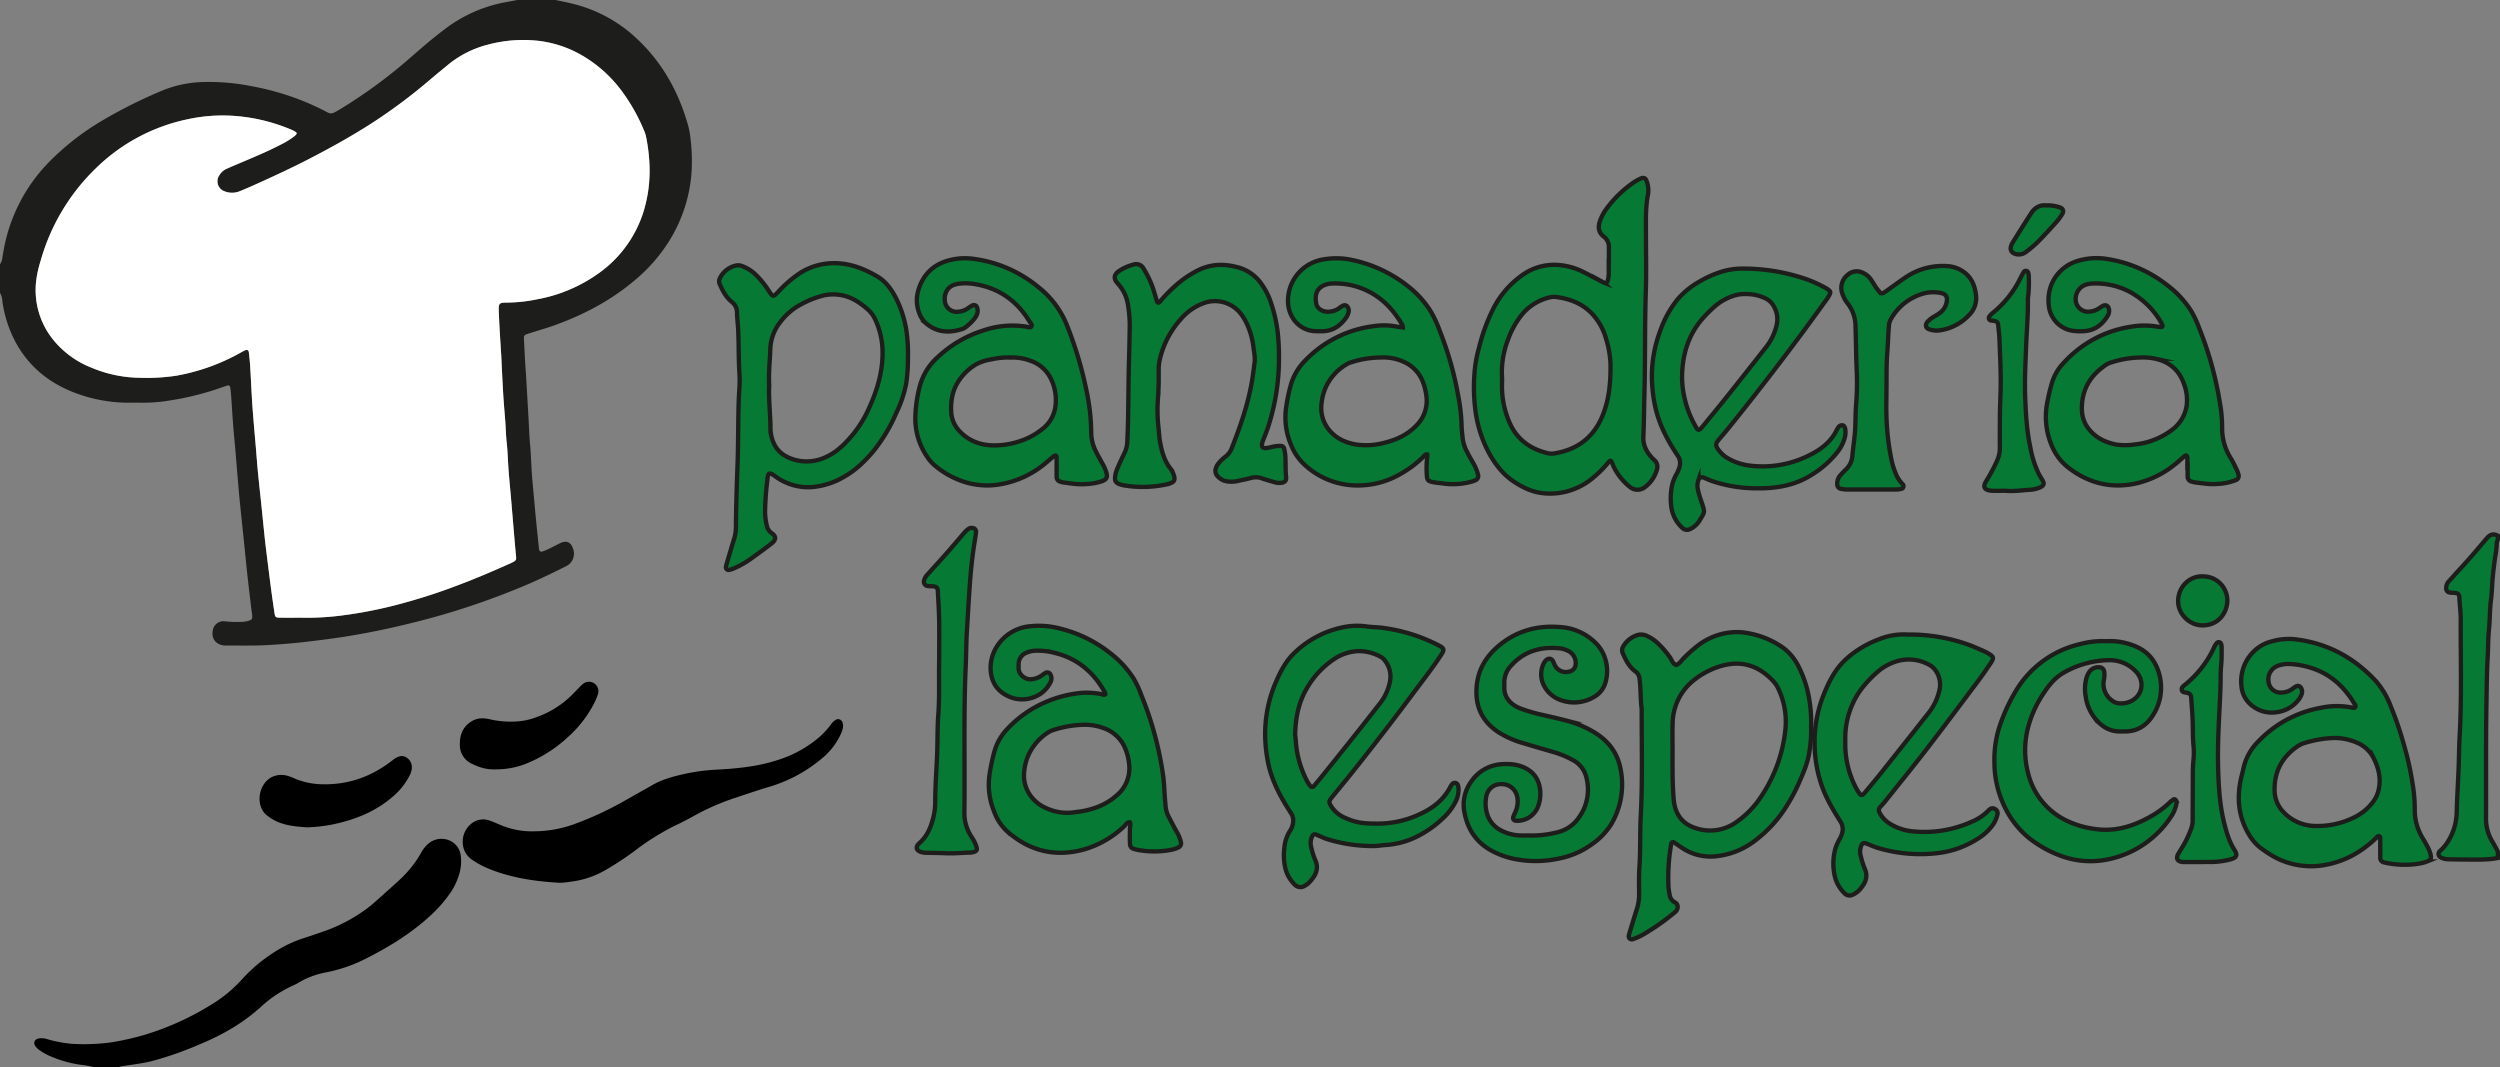 <svg xmlns="http://www.w3.org/2000/svg" viewBox="0 0 1152.61 492.03">
  <rect x="0" y="0" width="1152.61" height="492.03" fill="#808080" stroke="none"/>
  <defs>
    <style>
      .cls-1{fill:#1d1d1b;}.cls-2{fill:#fff;}.cls-3{fill:#067a35;stroke:#1d1d1b;stroke-miterlimit:10;stroke-width:2px;}
    </style>
  </defs>
  <title>Logo-Full</title>
  <g id="Layer_2">
    <g id="Empty_Tray">
      <path class="cls-1"
            d="M256.17,0c2.55.55,5.12,1.05,7.65,1.67a65.75,65.75,0,0,1,29.86,16.22c11.64,10.9,19.08,24.29,23.44,39.48a40.48,40.48,0,0,1,1.3,7.08,83.66,83.66,0,0,1,.34,16,69.14,69.14,0,0,1-10.45,31,75.86,75.86,0,0,1-14.75,17c-11.3,9.78-24.25,16.65-38.25,21.64-3.59,1.28-7.27,2.32-10.91,3.48-.63.2-1.25.4-1.86.63a1.48,1.48,0,0,0-1,1.54q.28,6,.62,12.09c.08,1.53.24,3.05.33,4.57q.62,10.46,1.21,20.9c.22,3.71.29,7.41.65,11.11.46,4.78.55,9.58.89,14.37.29,4,.71,8,1.08,12.06.25,2.82.49,5.65.77,8.47.44,4.45.91,8.89,1.37,13.34,0,.22,0,.44.08.65.15.8.66,1.18,1.38,1a23.93,23.93,0,0,0,2.74-1.07c1.87-.9,3.7-1.89,5.56-2.79,3-1.44,5-.54,6,2.59a6.4,6.4,0,0,1-3.18,8c-5.56,2.78-11.16,5.5-16.86,8A346,346,0,0,1,189,287.42c-9.85,2.44-19.78,4.49-29.8,6.07-5.71.9-11.44,1.64-17.18,2.32-6.18.73-12.37,1.25-18.57,1.6-6.53.36-13.09.19-19.64.21a6.87,6.87,0,0,1-2.24-.4c-2.85-1-4.16-3.75-3.4-6.92a5,5,0,0,1,5.68-3.83,54,54,0,0,0,7.19.26,13.62,13.62,0,0,0,2.91-.35c2.22-.52,2.54-1,2.28-3.16-.11-1-.3-1.94-.41-2.91-.61-5.2-1.24-10.4-1.81-15.6-.55-5-1-10-1.54-15q-.84-8.13-1.69-16.27c-.27-2.6-.53-5.2-.75-7.81-.51-6-1-12-1.5-17.93-.34-4-.75-8-1.06-12.06-.34-4.35-.58-8.71-.89-13.06-.09-1.3-.22-2.61-.43-3.89a1,1,0,0,0-1.41-.93c-.63.18-1.24.41-1.86.63a131.81,131.81,0,0,1-25.35,6.36,71.35,71.35,0,0,1-12.39.91c-2.18-.06-4.37,0-6.55,0a69.46,69.46,0,0,1-25.81-5.25c-11.19-4.63-19.9-12.08-25.67-22.8a56.5,56.5,0,0,1-6-18.61A9,9,0,0,0,0,135V121.86a6.87,6.87,0,0,0,1.09-3c.2-1.4.44-2.8.71-4.19a77.34,77.34,0,0,1,20.84-40A119.49,119.49,0,0,1,46.86,55.75,224.9,224.9,0,0,1,74.62,41.83a52.88,52.88,0,0,1,18.76-4,99.83,99.83,0,0,1,23.07,2A120.39,120.39,0,0,1,148.6,50.57c4.09,2.08,3.59,2.56,8.31-.28a231.35,231.35,0,0,0,32.39-23.8c5-4.35,10-8.73,15.37-12.73A65.5,65.5,0,0,1,231.12,1.4C233.57.91,236,.47,238.48,0ZM138.75,284.78a123.79,123.79,0,0,0,19.9-1.16,198,198,0,0,0,23.42-4.55,265.31,265.31,0,0,0,29-9.23c8.48-3.19,16.8-6.75,25.05-10.49,2.09-1,1.94-1.46,1.76-3.28-.59-6.08-1.07-12.17-1.59-18.25-.25-2.94-.49-5.87-.75-8.81-.35-4-.76-8-1.06-12.06-.33-4.35-.4-8.72-.88-13-.36-3.38-.42-6.76-.68-10.13-.35-4.56-.77-9.13-1-13.7-.34-5.55-.57-11.11-.85-16.67,0-.43-.07-.87-.1-1.3-.35-6.1-.78-12.2-1-18.3-.17-4.12.07-4.36,4.09-4.35A70.94,70.94,0,0,0,247.61,138,70.21,70.21,0,0,0,276,126,54.89,54.89,0,0,0,297.86,93.2c2.36-10,2-20.14,0-30.21a14.71,14.71,0,0,0-.92-2.79,86.05,86.05,0,0,0-9.69-17.42A60.81,60.81,0,0,0,269.12,26a52,52,0,0,0-22.21-7.31,63.05,63.05,0,0,0-22.07,1.92,47.55,47.55,0,0,0-18.26,9.23c-2.69,2.23-5.4,4.44-8.06,6.7a252.87,252.87,0,0,1-27,20.19c-9.64,6.21-19.68,11.74-29.89,17-8.16,4.19-16.5,8-24.85,11.77-2.09.94-4.21,1.83-6.33,2.69a9.18,9.18,0,0,1-6.72.07,4.87,4.87,0,0,1-2.6-7.45,7.27,7.27,0,0,1,3.38-3c2-.89,4-1.75,6-2.59,6.74-2.85,13.49-5.65,20-9.1a35.41,35.41,0,0,0,5.24-3.33,5,5,0,0,0,.9-.93.6.6,0,0,0-.13-.86,9.54,9.54,0,0,0-1.71-1,82.6,82.6,0,0,0-27.88-6.64,75.94,75.94,0,0,0-20.17,1.57A85.33,85.33,0,0,0,44,77.78,95.17,95.17,0,0,0,18.7,120.36a50.5,50.5,0,0,0-2,8.93,36.36,36.36,0,0,0,7.38,26.78A42.74,42.74,0,0,0,42,169.44a59.07,59.07,0,0,0,22.26,4.73,90.82,90.82,0,0,0,17.28-1,94.47,94.47,0,0,0,29.43-10.6c.66-.37,1.33-.75,2-1.06,1-.45,1.66-.07,1.79,1.1.24,2.17.47,4.34.6,6.52.31,5.12.53,10.24.84,15.36.21,3.48.5,7,.78,10.44.35,4.24.74,8.48,1.1,12.72.28,3.36.51,6.74.85,10.1.53,5.43,1.14,10.85,1.7,16.27.52,5,1,10,1.54,15,.8,6.82,1.66,13.64,2.54,20.46.57,4.43,1.21,8.86,1.87,13.28.26,1.72.58,2,2.35,2C132.2,284.83,135.48,284.78,138.75,284.78Z"/>
      <path
        d="M43.24,492a35,35,0,0,0-6.1-1.1,53.59,53.59,0,0,1-13.81-3.88,27.19,27.19,0,0,1-5.14-2.86,8.87,8.87,0,0,1-1.87-1.8c-1.14-1.58-.34-3.31,1.63-3.6a8.11,8.11,0,0,1,3.56.26,58.11,58.11,0,0,0,9.58,2c.87.11,1.74.23,2.6.26a93.6,93.6,0,0,0,17.63-.71,131.08,131.08,0,0,0,15.62-3.54,129.39,129.39,0,0,0,30.59-13.92A63.06,63.06,0,0,0,111.14,452a75.11,75.11,0,0,1,9-8.55c6-4.63,12.39-8.54,19.67-10.86,2.91-.92,5.79-1.94,8.69-2.91a75.17,75.17,0,0,0,21.31-11.28c1.57-1.17,3-2.51,4.49-3.81,3.5-3.13,7-6.24,10.45-9.43a51.31,51.31,0,0,0,9.45-12.08,14.46,14.46,0,0,1,3.5-4.27,9.07,9.07,0,0,1,7.36-1.93,8.61,8.61,0,0,1,7.37,7.67,20.26,20.26,0,0,1-1,9.36,30.53,30.53,0,0,1-3.53,7.35,61.69,61.69,0,0,1-9.66,11.06c-8.77,8.05-18.78,14.18-29.33,19.54a70.52,70.52,0,0,1-18.48,6.43,38.91,38.91,0,0,0-13.09,4.93,13.43,13.43,0,0,1-1.44.79,55.81,55.81,0,0,0-15.56,10.14c-8.33,7.6-18,13.1-28.32,17.35a158.93,158.93,0,0,1-22.22,7.77c-4.36,1.06-8.8,1.55-13.21,2.24-.75.11-1.48.36-2.21.54Z"/>
      <path
        d="M258,407c-11.27-.65-22.35-2.22-32.88-6.56a42.46,42.46,0,0,1-7.47-4.05c-5.69-3.84-5.55-12.06-.84-16.21a8.62,8.62,0,0,1,8.52-2,25.48,25.48,0,0,1,2.75,1.05c1.11.45,2.21.92,3.32,1.38a37.08,37.08,0,0,0,15,2.66A54.9,54.9,0,0,0,264,380.23a153.94,153.94,0,0,0,25.46-11.89c3.79-2.16,7.62-4.27,11.4-6.44,4.32-2.48,9.05-3.78,13.83-4.89a90.65,90.65,0,0,1,15.85-2.18c9.58-.51,19.12-1.46,28.32-4.52a54.23,54.23,0,0,0,16.48-8.54,38.11,38.11,0,0,0,7.63-7.59,7.39,7.39,0,0,1,2.3-2.29,2.12,2.12,0,0,1,3.17,1.2,5.28,5.28,0,0,1,0,3.22,17,17,0,0,1-1.08,2.74,31.15,31.15,0,0,1-8,10.27,67.14,67.14,0,0,1-24.21,13.29c-6,1.75-11.83,3.81-17.74,5.75A113.07,113.07,0,0,0,319,376.68c-2.3,1.24-4.61,2.48-7,3.58a112,112,0,0,0-18.39,11.27,138.48,138.48,0,0,1-14.72,9.76,41.92,41.92,0,0,1-16.06,5.24A32,32,0,0,1,258,407Z"/>
      <path
        d="M141.41,381.45c-3.7-.31-7.73-.56-11.6-1.86a20.66,20.66,0,0,1-7.09-3.95c-5-4.28-3.74-14.4,2.91-17.53a10.4,10.4,0,0,1,7.66-.2A29.36,29.36,0,0,1,136,359a33.67,33.67,0,0,0,11.43,2.54c12.55.57,23.62-3.28,33.45-10.95a13.25,13.25,0,0,1,1.59-1.14c1.73-1,3.5-1.3,5.23,0a5.24,5.24,0,0,1,2.12,5.18,9.54,9.54,0,0,1-1.21,3.37,31,31,0,0,1-6.36,8.26,52.37,52.37,0,0,1-15.71,9.89A72.21,72.21,0,0,1,141.41,381.45Z"/>
      <path
        d="M228.72,354.7a19.94,19.94,0,0,1-7.55-1.06,29.26,29.26,0,0,1-3.61-1.51,9.44,9.44,0,0,1-5.54-9.25c0-4.47,1.6-8.09,5.57-10.42,2.72-1.6,5.69-1.48,8.58-.76a43.06,43.06,0,0,0,10.05,1,31.67,31.67,0,0,0,11.5-2.19,44.25,44.25,0,0,0,15.46-9.61c1.33-1.3,2.6-2.65,3.91-4a15.18,15.18,0,0,1,1.92-1.76,4.35,4.35,0,0,1,6.72,4.72,28,28,0,0,1-1.44,3.65,53.83,53.83,0,0,1-12.43,16.3,62.42,62.42,0,0,1-18.62,12A37.15,37.15,0,0,1,228.72,354.7Z"/>
      <path class="cls-2"
            d="M138.75,284.78a123.79,123.79,0,0,0,19.9-1.16,198,198,0,0,0,23.42-4.55,265.31,265.31,0,0,0,29-9.23c8.48-3.19,16.8-6.75,25.05-10.49,2.09-1,1.94-1.46,1.76-3.28-.59-6.08-1.07-12.17-1.59-18.25-.25-2.94-.49-5.87-.75-8.81-.35-4-.76-8-1.06-12.06-.33-4.35-.4-8.72-.88-13-.36-3.38-.42-6.76-.68-10.13-.35-4.56-.77-9.13-1-13.7-.34-5.55-.57-11.11-.85-16.67,0-.43-.07-.87-.1-1.3-.35-6.1-.78-12.2-1-18.3-.17-4.12.07-4.36,4.09-4.35A70.94,70.94,0,0,0,247.61,138,70.21,70.21,0,0,0,276,126,54.89,54.89,0,0,0,297.86,93.2c2.36-10,2-20.14,0-30.21a14.71,14.71,0,0,0-.92-2.79,86.05,86.05,0,0,0-9.69-17.42A60.81,60.81,0,0,0,269.12,26a52,52,0,0,0-22.21-7.31,63.05,63.05,0,0,0-22.07,1.92,47.55,47.55,0,0,0-18.26,9.23c-2.69,2.23-5.4,4.44-8.06,6.7a252.87,252.87,0,0,1-27,20.19c-9.64,6.21-19.68,11.74-29.89,17-8.16,4.19-16.5,8-24.85,11.77-2.09.94-4.21,1.83-6.33,2.69a9.18,9.18,0,0,1-6.72.07,4.87,4.87,0,0,1-2.6-7.45,7.27,7.27,0,0,1,3.38-3c2-.89,4-1.75,6-2.59,6.74-2.85,13.49-5.65,20-9.1a35.41,35.41,0,0,0,5.24-3.33,5,5,0,0,0,.9-.93.6.6,0,0,0-.13-.86,9.54,9.54,0,0,0-1.71-1,82.6,82.6,0,0,0-27.88-6.64,75.94,75.94,0,0,0-20.17,1.57A85.33,85.33,0,0,0,44,77.78,95.17,95.17,0,0,0,18.7,120.36a50.5,50.5,0,0,0-2,8.93,36.36,36.36,0,0,0,7.38,26.78A42.74,42.74,0,0,0,42,169.44a59.07,59.07,0,0,0,22.26,4.73,90.82,90.82,0,0,0,17.28-1,94.47,94.47,0,0,0,29.43-10.6c.66-.37,1.33-.75,2-1.06,1-.45,1.66-.07,1.79,1.1.24,2.17.47,4.34.6,6.52.31,5.12.53,10.24.84,15.36.21,3.48.5,7,.78,10.44.35,4.24.74,8.48,1.1,12.72.28,3.36.51,6.74.85,10.1.53,5.43,1.14,10.85,1.7,16.27.52,5,1,10,1.54,15,.8,6.82,1.66,13.64,2.54,20.46.57,4.43,1.21,8.86,1.87,13.28.26,1.72.58,2,2.35,2C132.2,284.83,135.48,284.78,138.75,284.78Z"/>
      <path class="cls-3"
            d="M1151.61,395.56c-5,1-10.1.71-15.16.72-2.44,0-4.87-.06-7.31-.11a8.65,8.65,0,0,1-3.55-.7c-1.46-.68-1.78-2.1-.59-3.18a18.64,18.64,0,0,0,3.36-3.9,26.41,26.41,0,0,0,4.29-13.76c.15-6.49.57-13,.84-19.44.23-5.27.22-10.55.52-15.8,1-17.94.42-35.89.5-53.84,0-3.36-.49-6.67-.63-10-.07-1.64-.6-2.05-2.3-2.22-.71-.07-1.43,0-2.13-.15a1.82,1.82,0,0,1-1.64-1.87,4.49,4.49,0,0,1,1.43-3.54c1.45-1.56,2.83-3.18,4.28-4.74,4.37-4.66,8.5-9.54,12.61-14.42.19-.23.41-.45.61-.68,1.38-1.57,3-2,4.87-.94v1.82a5.17,5.17,0,0,0-.52,2.35,40.65,40.65,0,0,1-.72,5.72c-.42,3.11-.82,6.22-1.12,9.34-.32,3.43-.33,6.89-.79,10.29-.61,4.54-.46,9.1-.93,13.64-.43,4.12-.35,8.28-.58,12.43-.42,7.48-.47,15-.6,22.47-.29,17.42-.1,34.85-.19,52.28a20.24,20.24,0,0,0,2.93,10.69c.88,1.48,1.68,3,2.52,4.5Z"/>
      <path class="cls-3"
            d="M741.77,120.49c0-2.13,0-4.26,0-6.39a5.91,5.91,0,0,0-2.34-5c-2.29-1.73-2.77-4.1-1.9-6.82a21,21,0,0,1,3.23-6.17,52.76,52.76,0,0,1,12.17-11.83,20.8,20.8,0,0,1,3.44-1.94c1.46-.65,2.39-.24,2.83,1.25a11.9,11.9,0,0,1,.66,5.69c-1.27,6.33-1,12.73-1,19.11,0,8.73.22,17.46-.07,26.18-.51,15.72-.22,31.45-.64,47.17-.17,6.49-.19,13-.49,19.46-.19,4.12,1.5,7.24,4.16,10.06.28.3.6.55.89.83a4.15,4.15,0,0,1,1.2,4.44,15.14,15.14,0,0,1-5.6,8.12,5.44,5.44,0,0,1-6.79-.1,26.94,26.94,0,0,1-7.69-9.69c-.12-.27-.21-.57-.32-.85-.8-2-1-2-2.28-.47a49.22,49.22,0,0,1-7.86,7.61,30.4,30.4,0,0,1-21.1,6.32c-5.37-.37-10.17-2.6-14.61-5.62-4.74-3.22-8.12-7.62-10.9-12.51a57,57,0,0,1-6.54-20.15,83.29,83.29,0,0,1-.47-16.4,59.2,59.2,0,0,1,2.17-12.57A86.24,86.24,0,0,1,688.63,142a42.29,42.29,0,0,1,12.55-14.68,25.26,25.26,0,0,1,17.11-5.17,30.19,30.19,0,0,1,10.57,2.69c2.66,1.24,5.22,2.69,7.83,4.05.9.46,1.78,1,2.71,1.37a1.27,1.27,0,0,0,1.87-1,13,13,0,0,0,.41-2.7c.06-2,0-4,0-6.08Zm-49.24,54.07c0,1.94-.11,3.77,0,5.58a41.6,41.6,0,0,0,4.09,16.11c3.65,7.1,9.64,11,17.24,12.76a7.73,7.73,0,0,0,3,0c9.62-1.67,16.9-6.54,21.16-15.52,3.83-8.1,4.6-16.75,4.49-25.52a44,44,0,0,0-1.92-11.37,28,28,0,0,0-6.31-11.67c-4.63-5-10.63-7.27-17.26-8.05a7.8,7.8,0,0,0-2.71.27,23.52,23.52,0,0,0-13.42,8.9,40.6,40.6,0,0,0-5.8,11A41.42,41.42,0,0,0,692.53,174.56Z"/>
      <path class="cls-3"
            d="M658,209.52c-1-.17-1.29.6-1.76,1.07a49.16,49.16,0,0,1-10.42,7.84,39.1,39.1,0,0,1-20.65,5.39A35.83,35.83,0,0,1,601.18,214a24.72,24.72,0,0,1-6-9.05A32,32,0,0,1,593,187.64a77.74,77.74,0,0,1,2.29-10.7,26,26,0,0,1,6.34-10.6A52.94,52.94,0,0,1,634,150.29a29.49,29.49,0,0,1,9.69.25c1,.2,2,.28,3.07.43a3.91,3.91,0,0,0-.2-1.09c-3.35-5.79-7.58-10.78-13.37-14.28a33.75,33.75,0,0,0-19.48-4.85,6.06,6.06,0,0,0-1.21.12c-5.58,1.29-6.51,5-5.58,9.37.45,2.13,3,3.63,5.5,3.46a8.39,8.39,0,0,0,5.1-1.72,8.14,8.14,0,0,1,1.79-1.12,1.61,1.61,0,0,1,2.07.77,2.92,2.92,0,0,1,.35,2.35,8.17,8.17,0,0,1-.94,2.23c-2.6,3.78-6,6.28-10.77,6.49-1,.05-2,0-3,0-7.6,0-12.73-6-13.16-12.92a19.28,19.28,0,0,1,15.86-20.1,34.15,34.15,0,0,1,13.88.24,61.49,61.49,0,0,1,26.1,12.49,44.7,44.7,0,0,1,9.88,11.06,54.55,54.55,0,0,1,4.33,9.38,152.08,152.08,0,0,1,8.26,28.92,87,87,0,0,1,1.66,13.57c0,2.33.3,4.65.56,7a18.2,18.2,0,0,0,2,6c.8,1.64,1.73,3.22,2.62,4.81a20.11,20.11,0,0,1,2.4,5.57A2.15,2.15,0,0,1,680,221.5a9.52,9.52,0,0,1-2,.68,32.23,32.23,0,0,1-12.37.77c-1.6-.25-3.23-.32-4.82-.64-2.51-.5-2.89-.94-3-3.42a44.71,44.71,0,0,1,.24-8.5A3.73,3.73,0,0,0,658,209.52Zm-21.47-44.7a45.47,45.47,0,0,0-13.74,2.27,9.88,9.88,0,0,0-2.45,1.18,23.28,23.28,0,0,0-11,17.37A16,16,0,0,0,612,197.2c3.18,4.51,7.74,6.73,13,7.7a31.91,31.91,0,0,0,13.26-.77c5.7-1.38,10.87-3.8,15-8.22a15.94,15.94,0,0,0,4.39-13.09,27,27,0,0,0-1.65-6.78,16.52,16.52,0,0,0-8-8.83A22.71,22.71,0,0,0,636.48,164.82Z"/>
      <path class="cls-3"
            d="M1008.47,214.9c0-1.32,0-2.64,0-4a1.07,1.07,0,0,0-.35-.78c-.4-.31-.75,0-1.06.28-1.54,1.31-3,2.71-4.63,3.95A43.92,43.92,0,0,1,985,222.84c-11.41,2.55-21.71.06-31-6.93-5.75-4.32-8.68-10.31-10.12-17.15a34,34,0,0,1-.09-12.71A84.49,84.49,0,0,1,946.21,176a22.57,22.57,0,0,1,5.51-9,52.47,52.47,0,0,1,30.84-16.39,35.68,35.68,0,0,1,12.11,0,15.85,15.85,0,0,0,1.81.18A.57.57,0,0,0,997,150a20.92,20.92,0,0,0-1.13-2.15A36.91,36.91,0,0,0,982.72,135a33.35,33.35,0,0,0-18.43-4.25,10.11,10.11,0,0,0-2.67.52,6.88,6.88,0,0,0-4.62,7.11,5.69,5.69,0,0,0,6.24,5.3,9.09,9.09,0,0,0,4.3-1.4c.59-.38,1.16-.82,1.78-1.16,1.46-.81,2.58-.28,3,1.34a4.25,4.25,0,0,1-.63,3.21c-2.33,3.83-5.56,6.44-10.15,6.94a27,27,0,0,1-5.16,0,13.05,13.05,0,0,1-11.81-12,19.29,19.29,0,0,1,1.29-9.54,18.83,18.83,0,0,1,12.38-10.87,29.87,29.87,0,0,1,12.65-.88,59.6,59.6,0,0,1,28,11.92,45.8,45.8,0,0,1,11.2,11.9,47.35,47.35,0,0,1,3.88,8.25,159.22,159.22,0,0,1,9.53,34.55,64.13,64.13,0,0,1,1,10.89,26,26,0,0,0,4,14.47c1.11,1.81,2,3.77,2.92,5.68a8.56,8.56,0,0,1,.57,1.73,2,2,0,0,1-1.31,2.68,25.73,25.73,0,0,1-8.31,1.72c-3.56.34-7.08-.32-10.6-.73a8.2,8.2,0,0,1-1.18-.31,2.35,2.35,0,0,1-2-2.38c0-1.63,0-3.25,0-4.87Zm-20.93-50.08a46.25,46.25,0,0,0-14.29,2.32,8.39,8.39,0,0,0-2.2,1c-6,4-10.06,9.35-11,16.7-.58,4.45-.17,8.72,2.61,12.47,3.18,4.3,7.63,6.52,12.74,7.6a28.59,28.59,0,0,0,8.76,0,33.77,33.77,0,0,0,16.84-6.44,17.1,17.1,0,0,0,7.11-11.27,20.33,20.33,0,0,0-1.2-10.15c-2.16-6.35-6.67-10.23-13.26-11.67A25.19,25.19,0,0,0,987.54,164.82Z"/>
      <path class="cls-3"
            d="M487.14,215c0-1.42,0-2.84,0-4.26,0-.3-.09-.67-.44-.7a1.27,1.27,0,0,0-.82.25c-1.41,1.16-2.77,2.38-4.19,3.53a43.72,43.72,0,0,1-23.81,9.89,34.91,34.91,0,0,1-16.08-2.56,39.87,39.87,0,0,1-11.11-6.79,17.94,17.94,0,0,1-3.33-3.93A31.06,31.06,0,0,1,422,193,61.78,61.78,0,0,1,424,178.3a27.52,27.52,0,0,1,8.5-13.79,54.36,54.36,0,0,1,20.86-12.15,41.19,41.19,0,0,1,19.79-1.76c.78.14,1.85.62,2.32,0,.67-.85-.38-1.65-.81-2.36-5.92-9.78-14.48-15.66-25.84-17.35a24.9,24.9,0,0,0-6.68-.09c-2.89.36-5.23,1.58-6.22,4.59a7.72,7.72,0,0,0-.31,3.3,5.47,5.47,0,0,0,6.41,5,8.88,8.88,0,0,0,4.24-1.55,16.13,16.13,0,0,1,2-1.3,1.54,1.54,0,0,1,2.22.92,4.45,4.45,0,0,1-.09,3.27,7.63,7.63,0,0,1-1.07,1.83,22.79,22.79,0,0,1-4.15,4,4.5,4.5,0,0,1-1.31.75c-6.05,2-11.79,1.8-16.88-2.51a11.27,11.27,0,0,1-3.16-4.77,16,16,0,0,1-.44-10.45c1.94-6.58,6.05-11.2,12.6-13.39A28.46,28.46,0,0,1,449,119.36a59,59,0,0,1,29.73,13,42.23,42.23,0,0,1,13.16,17.57A176.37,176.37,0,0,1,501,180.48a95.59,95.59,0,0,1,2.1,19,19.16,19.16,0,0,0,2.09,8.5c.93,1.91,2,3.76,3,5.62a18.25,18.25,0,0,1,1.94,4.44c.52,2.07.05,3-2,3.79a25,25,0,0,1-6.85,1.31c-3.76.41-7.48-.25-11.2-.73a8.54,8.54,0,0,1-1.17-.33,2.22,2.22,0,0,1-1.77-2.19c0-1.62,0-3.24,0-4.86Zm-21.09-50.2a38.45,38.45,0,0,0-9.13.91A21.55,21.55,0,0,0,450,168a24.32,24.32,0,0,0-8.05,7.71c-2.81,4.23-3.64,9-3.42,13.93a13.79,13.79,0,0,0,3.77,9.05c4.35,4.67,9.91,6.66,16.1,6.66a36.87,36.87,0,0,0,11.65-1.9,32.24,32.24,0,0,0,10.4-5.56,15.73,15.73,0,0,0,6-9.6,22.09,22.09,0,0,0-1.8-13.36,16.14,16.14,0,0,0-9.71-8.65A23,23,0,0,0,466.05,164.84Z"/>
      <path class="cls-3"
            d="M509.6,320.08a3,3,0,0,0-.18-.83c-5.17-9.33-12.7-15.7-23.19-18.25a30.59,30.59,0,0,0-8.74-1,11.18,11.18,0,0,0-4.42,1,5.64,5.64,0,0,0-3.44,5c0,.6,0,1.22,0,1.82-.22,3.14,3.14,5.73,6.09,5.33a9.68,9.68,0,0,0,4.51-1.68,14.74,14.74,0,0,1,1.75-1.21,1.68,1.68,0,0,1,2.47,1,3.79,3.79,0,0,1-.26,3.51,13.6,13.6,0,0,1-6.75,6.34,15.12,15.12,0,0,1-12.7-.15c-5-2.38-7.61-6.37-8-12-.59-9.21,6.33-18.34,16.72-20.06a38.67,38.67,0,0,1,16,1.09,60.13,60.13,0,0,1,22,10.83,46,46,0,0,1,11,11.72,42.79,42.79,0,0,1,3.64,7.68,155.7,155.7,0,0,1,10.21,37.81c.26,2.12.42,4.23.52,6.36.13,2.53.36,5.05.59,7.58a12.8,12.8,0,0,0,1.43,4.63c1.14,2.26,2.34,4.5,3.56,6.71a16.7,16.7,0,0,1,2,4.76,2.14,2.14,0,0,1-1.33,2.73,12,12,0,0,1-2.58.9,41.34,41.34,0,0,1-16.62,0l-.29-.07c-2.07-.54-2.55-1-2.64-3.12s0-4.26,0-6.39c0-1,.46-2,0-3-1.38-.15-1.84,1.09-2.61,1.79a45,45,0,0,1-18.83,10.8c-13.3,3.57-25.11.54-35.34-8.57a23,23,0,0,1-5.89-9.13,32.56,32.56,0,0,1-2.09-16.7,88.42,88.42,0,0,1,2.32-11,24.78,24.78,0,0,1,5.87-10.2,52.36,52.36,0,0,1,17.55-12.35,54.26,54.26,0,0,1,16.42-4.29,35.81,35.81,0,0,1,9.69.6C508.39,320.23,509,320.61,509.6,320.08Zm-9.94,14.06a49.88,49.88,0,0,0-14,2.42,10.14,10.14,0,0,0-2.73,1.32,24.56,24.56,0,0,0-8.9,10.53,24.18,24.18,0,0,0-1.83,7.36,15.82,15.82,0,0,0,3.75,12.15,18,18,0,0,0,6.89,4.88,22.79,22.79,0,0,0,13.09,1.61c.6-.12,1.21-.14,1.81-.23,6.24-.93,12-3.05,16.82-7.22a16.34,16.34,0,0,0,6-14.85,24.65,24.65,0,0,0-1.57-6.48,16.59,16.59,0,0,0-10.08-9.91A25.33,25.33,0,0,0,499.66,334.14Z"/>
      <path class="cls-3"
            d="M1097.39,390.58c0-1.22,0-2.44,0-3.66,0-.49.12-1.08-.39-1.37s-.93.21-1.27.55a46,46,0,0,1-5.31,4.55,43.21,43.21,0,0,1-19.4,8.29,35.43,35.43,0,0,1-22.92-4.13,54,54,0,0,1-5.83-3.86,21.24,21.24,0,0,1-5.52-6.41c-4.7-7.93-5.51-16.41-3.62-25.27.38-1.79.89-3.54,1.27-5.33a24.9,24.9,0,0,1,6.74-12.06,52.76,52.76,0,0,1,28.7-15.52,35.41,35.41,0,0,1,14.21-.2c.56.12,1.29.48,1.73-.05.57-.69-.11-1.32-.45-1.89-3.85-6.42-8.9-11.54-15.76-14.74a38.6,38.6,0,0,0-13.51-3.33,14.13,14.13,0,0,0-5.7.75,6.63,6.63,0,0,0-4.5,7.14,5.62,5.62,0,0,0,6,5.27,8.77,8.77,0,0,0,5.09-1.77,11.47,11.47,0,0,1,1.77-1.16,1.65,1.65,0,0,1,2.11.69,3.28,3.28,0,0,1,.34,2.92,8.8,8.8,0,0,1-1.84,3.12,15,15,0,0,1-9.35,5.21,14.71,14.71,0,0,1-12-3.22,12.77,12.77,0,0,1-4.6-9,19.25,19.25,0,0,1,4.66-14.66,18.17,18.17,0,0,1,9.45-5.77,28.33,28.33,0,0,1,11.13-.88c14.63,1.85,26.74,8.45,36.7,19.15a37.58,37.58,0,0,1,6.93,11.73,149.65,149.65,0,0,1,5.86,17,142.92,142.92,0,0,1,4.2,18.69,70.51,70.51,0,0,1,1,11.5,25,25,0,0,0,3.84,13.88c.89,1.48,1.73,3,2.49,4.53a13.72,13.72,0,0,1,1,2.86c.4,1.71,0,2.35-1.66,3.05a15.08,15.08,0,0,1-2.61.79,40.53,40.53,0,0,1-13.32.35c-1.31-.16-2.6-.42-3.89-.71a2.1,2.1,0,0,1-1.76-2.18c0-1.62,0-3.24,0-4.86Zm-21.19-50.35a51.85,51.85,0,0,0-14,2.42,11.12,11.12,0,0,0-3,1.48c-7.13,4.93-10.71,11.69-10.51,20.39a14.44,14.44,0,0,0,4.09,9.88,20.39,20.39,0,0,0,14.66,6.41,37.94,37.94,0,0,0,18.74-4.37,23.63,23.63,0,0,0,7.45-6.17,14.78,14.78,0,0,0,3.1-6.52c1.07-5.13-.14-9.87-2.46-14.38a15,15,0,0,0-6.87-6.64A26.51,26.51,0,0,0,1076.2,340.23Z"/>
      <path class="cls-3"
            d="M835,335a61.63,61.63,0,0,1-.82,11.82c-.7,4.68-2.54,9-4.4,13.25a81.7,81.7,0,0,1-7.24,13.36,58.07,58.07,0,0,1-13.09,13.9,35.5,35.5,0,0,1-19,7.52,23.55,23.55,0,0,1-14.25-3.49c-1.47-.91-2.86-1.94-4.3-2.88a.82.82,0,0,0-1.38.52c-.1.4-.15.8-.21,1.2a90.34,90.34,0,0,0-1.06,18.8,25,25,0,0,0,.5,3.31,4.55,4.55,0,0,0,2.39,3.67c1.82.89,1.64,3.19.35,4.37-.15.14-.31.27-.46.39a106.59,106.59,0,0,1-15,10.43,28.44,28.44,0,0,1-3.32,1.52c-.73.28-1.57.68-2.31.07s-.42-1.48-.23-2.26c.12-.49.28-1,.43-1.46,1-3.3,2-6.6,3.05-9.89a22,22,0,0,0,1.06-6.88c0-4.06-.16-8.13.12-12.18.55-8,.22-16,.63-24,.86-16.44.39-32.87.42-49.3-.61-4.63-.35-9.32-1-14a4.53,4.53,0,0,0-1.93-3.25c-2.89-2.12-4.41-5.24-5.81-8.41a3.3,3.3,0,0,1,.16-2.95,11.39,11.39,0,0,1,6.7-5.4,6,6,0,0,1,4.45.48,17.39,17.39,0,0,1,4.77,3.23,40.23,40.23,0,0,1,5.76,6.66c.82,1.22,1.21,2.83,2.79,3.45,1.52-.54,2.32-1.92,3.37-3a63.11,63.11,0,0,1,6.56-5.89,29.68,29.68,0,0,1,18.68-6.29,27.09,27.09,0,0,1,4.83.56,39.82,39.82,0,0,1,16.12,6.84,24.12,24.12,0,0,1,6.59,7.88,51.57,51.57,0,0,1,5.42,17A63.24,63.24,0,0,1,835,335Zm-63.89,12.19c0,7.09-.07,14.18.53,21.26.58,6.85,3.88,11.46,10.42,13.45a20.75,20.75,0,0,0,18.55-2.93,42.85,42.85,0,0,0,11.53-12,67.61,67.61,0,0,0,11-30.59A35.31,35.31,0,0,0,820.11,318a14.06,14.06,0,0,0-2.23-3.61c-6.57-7.24-14.53-10.12-24.12-7.41a35.9,35.9,0,0,0-12.16,6.11,25.78,25.78,0,0,0-10.45,20.7C771,338.22,771.13,342.69,771.13,347.15Z"/>
      <path class="cls-3"
            d="M418.6,164.61a76.16,76.16,0,0,1-.84,12.43,55.55,55.55,0,0,1-4.6,13.49A75.28,75.28,0,0,1,402.68,208c-3.82,4.52-8,8.66-13.17,11.61a34.63,34.63,0,0,1-15.79,5,25.47,25.47,0,0,1-16.27-5c-2.82-2-3.34-1.85-3.66,1.63a136.89,136.89,0,0,0-1.07,15.15,32,32,0,0,0,.82,6,5.37,5.37,0,0,0,2.28,3.44c2.06,1.43,2.08,3,0,4.65-3.11,2.45-6.33,4.74-9.54,7.06a40.75,40.75,0,0,1-7.64,4.38,12.66,12.66,0,0,1-2.29.79,1.25,1.25,0,0,1-1.64-1.52,15.71,15.71,0,0,1,.46-1.76c1.07-3.6,2.11-7.21,3.23-10.79a18.14,18.14,0,0,0,.89-5.37c.07-9.64.38-19.27.74-28.89s.24-19.27.53-28.89c.13-4.36.66-8.72.37-13.07-.45-6.79-.28-13.59-.6-20.37-.13-2.63-.48-5.25-.54-7.89a6.11,6.11,0,0,0-2.43-5c-2.65-2.14-4.22-5.15-5.56-8.24a3.1,3.1,0,0,1,.1-2.66,10.82,10.82,0,0,1,7.68-5.89,5.11,5.11,0,0,1,3,.48,17.83,17.83,0,0,1,5.83,3.79,40.75,40.75,0,0,1,6.1,7.56c1.81,2.72,2,2.76,4.19.46a55.1,55.1,0,0,1,9.84-8.58,29.14,29.14,0,0,1,15.78-4.75c7.4-.08,13.91,2.49,20.11,6.1,3.89,2.26,6.44,5.81,8.52,9.72a51,51,0,0,1,4.94,15.28A72.51,72.51,0,0,1,418.6,164.61Zm-64,12.75v.3c-.25,6.6.57,13.16.62,19.76a17.29,17.29,0,0,0,1.47,6.8c1.86,4.24,5.37,6.51,9.63,7.74a20.51,20.51,0,0,0,14.52-1.27c5.16-2.33,8.93-6.26,12.47-10.47a54.42,54.42,0,0,0,7.77-13c3.71-8.33,6.13-16.94,5.79-26.2a35.86,35.86,0,0,0-3.13-13.23,14.28,14.28,0,0,0-3.69-5.16,35.9,35.9,0,0,0-5.11-3.81,20.42,20.42,0,0,0-15.2-2.61,43.27,43.27,0,0,0-10.43,4.12,28.34,28.34,0,0,0-9.43,8,21.11,21.11,0,0,0-4.72,12.32C355,166.21,354.29,171.77,354.62,177.36Z"/>
      <path class="cls-3"
            d="M704.53,385.18a46.82,46.82,0,0,0,12.88-1.32,16.73,16.73,0,0,0,10.78-7.32,21.83,21.83,0,0,0,3.22-18,12.21,12.21,0,0,0-6.34-8.16,44.91,44.91,0,0,0-8.41-3.52c-4.77-1.4-9.55-2.75-14.3-4.21a42.94,42.94,0,0,1-11.65-5.16c-6.19-4.17-9.72-9.75-10-17.45-.3-9.76,3.76-17.2,11.23-23.1,8-6.3,17.2-8.63,27.11-7.85a25.36,25.36,0,0,1,17.06,7.8,17.31,17.31,0,0,1,4.12,7.36,18.68,18.68,0,0,1,.18,9.62,11.26,11.26,0,0,1-5.69,7.56,17.89,17.89,0,0,1-15.26,1.3,13.82,13.82,0,0,1-7.34-6.1,11.33,11.33,0,0,1-.38-10.81,5.26,5.26,0,0,1,.65-1c1.18-1.53,3-1.57,3.8.38a14.36,14.36,0,0,0,.62,1.39,5.65,5.65,0,0,0,6.64,3.05,3.66,3.66,0,0,0,3-3.34,6.21,6.21,0,0,0-3.22-6.08,12.48,12.48,0,0,0-3.73-1.27c-8.89-1-16.71,1.16-22.86,8a11,11,0,0,0-3.08,7.72c0,.81,0,1.62,0,2.44,0,3.84,2,6.51,5.11,8.42a18.35,18.35,0,0,0,3.32,1.48,76.22,76.22,0,0,0,9.37,2.64c3.56.82,7.12,1.62,10.65,2.54a48.93,48.93,0,0,1,13.41,5.67c6.38,4,10.43,9.46,11.78,16.93a36,36,0,0,1-4.22,25,31.58,31.58,0,0,1-9,9.41,38.34,38.34,0,0,1-15.53,6.68,50,50,0,0,1-18.44.45,37.88,37.88,0,0,1-13.41-4.74c-6.39-3.87-10-9.62-11.39-16.86a18,18,0,0,1,3.12-14.44,18.3,18.3,0,0,1,15-8,21.56,21.56,0,0,1,7.24.75c4.67,1.48,8,4.31,9.16,9.25a16.28,16.28,0,0,1-1,10.43,10.29,10.29,0,0,1-9.67,5.7c-1.27-.11-1.75-.88-1.26-2.11.33-.85.74-1.67,1.09-2.51a11.44,11.44,0,0,0,.65-6.28,7.18,7.18,0,0,0-7.08-6,6.79,6.79,0,0,0-7.15,5.38,16.47,16.47,0,0,0,.26,8.13,12.5,12.5,0,0,0,6.66,7.92,20.48,20.48,0,0,0,8.16,2.21C702,385.24,703.53,385.18,704.53,385.18Z"/>
      <path class="cls-3"
            d="M633.71,379.71A45.58,45.58,0,0,0,655,375.16c5.84-2.7,10.71-6.57,13.71-12.45a5.35,5.35,0,0,1,.86-1.25,1.52,1.52,0,0,1,2.63.65,7.82,7.82,0,0,1,.26,1.8,12.34,12.34,0,0,1-1.74,6.38,26.39,26.39,0,0,1-5.19,6.72,49.58,49.58,0,0,1-12.38,8.75,38.1,38.1,0,0,1-14.31,3.83c-1.82.1-3.63.49-5.45.47a70.76,70.76,0,0,1-21.86-3.3c-1.53-.53-3-1.26-4.49-1.88-1.11-.46-1.64-.21-2.16.9a7,7,0,0,0-.36,4.77,31.71,31.71,0,0,0,1.79,5.8c1.82,3.83.51,6.86-2,9.73a9,9,0,0,1-2.79,2.32,3.6,3.6,0,0,1-4.72-.69,15.63,15.63,0,0,1-4.1-7,26.25,26.25,0,0,1-.57-9.67,17.25,17.25,0,0,1,2.63-8,8.81,8.81,0,0,0,1.43-4,6.09,6.09,0,0,0-1.07-4.26c-4.47-6.92-8.45-14.08-10.28-22.25a67.18,67.18,0,0,1-1.53-12.65,60,60,0,0,1,5.19-26c2.15-5,4.75-9.68,8.81-13.38a45.32,45.32,0,0,1,21-11.12,31.82,31.82,0,0,1,11.48-.6c2.8.41,5.66.35,8.47.8a78.18,78.18,0,0,1,24,7.44c3.93,2,4,2.2,1.59,5.79C660.4,308,656.53,313,652.78,318q-14.7,19.77-30.07,39c-2.85,3.57-5.78,7.07-8.66,10.61-1.47,1.81-1.46,2.28-.2,4.3a14.24,14.24,0,0,0,6.55,5.26,26.39,26.39,0,0,0,10.6,2.45C632,379.73,633,379.71,633.71,379.71Zm-36.59-41c.07.7.26,2,.33,3.32a45.69,45.69,0,0,0,5.28,18.26,15.7,15.7,0,0,0,1.31,2,1.06,1.06,0,0,0,1.8,0c1.26-1.46,2.5-2.93,3.7-4.43q6.87-8.53,13.69-17.08,6.62-8.32,13.16-16.72a23.45,23.45,0,0,0,4.45-9.89,11.72,11.72,0,0,0-2.61-9.93,4.67,4.67,0,0,0-1.34-1.21,20.67,20.67,0,0,0-10.75-2.85,21.72,21.72,0,0,0-10.6,3.39,40.19,40.19,0,0,0-12.73,13.28C598.84,323.32,597.32,330.54,597.12,338.67Z"/>
      <path class="cls-3"
            d="M810.49,225.13a63.78,63.78,0,0,1-21.22-3.37c-1.24-.44-2.43-1-3.66-1.5s-2.08-.22-2.59,1.15a7.8,7.8,0,0,0-.22,4.2,30.5,30.5,0,0,0,.92,3.53c.31,1.07.71,2.12,1.06,3.17,1.32,4,1.13,3.81-1,7.36a10.17,10.17,0,0,1-4.61,4.28,3.06,3.06,0,0,1-3.62-.63,16.09,16.09,0,0,1-5.07-10.12,29.17,29.17,0,0,1,.06-7.29,17.91,17.91,0,0,1,2.18-6.91,17.54,17.54,0,0,0,1.57-3.61,5.9,5.9,0,0,0-.88-5.43c-4.5-6.78-8.33-13.91-10.18-22a66.48,66.48,0,0,1-1.5-10.52,59.16,59.16,0,0,1,3.65-24.77,48.86,48.86,0,0,1,8.19-14.83,38.41,38.41,0,0,1,9.9-8,49.47,49.47,0,0,1,8.52-4,32.91,32.91,0,0,1,11-2,88.65,88.65,0,0,1,30.15,5,60.7,60.7,0,0,1,8.56,3.92,8.7,8.7,0,0,1,1.72,1.23,1.16,1.16,0,0,1,.3,1.4,16.18,16.18,0,0,1-1.35,2.36c-4.16,5.75-8.32,11.51-12.55,17.2q-16,21.5-32.8,42.32c-1.52,1.89-3.14,3.71-4.69,5.58-1.38,1.66-1.44,2.58-.18,4.34a13.83,13.83,0,0,0,4.19,3.94,26.54,26.54,0,0,0,10,3.48,47.62,47.62,0,0,0,29.37-5.54c4.75-2.52,8.72-5.91,11.12-10.87a8.44,8.44,0,0,1,.61-1,2.07,2.07,0,0,1,2-1.14c.68.09,1.19.8,1.32,1.85a10,10,0,0,1-.33,4.21,19.33,19.33,0,0,1-2.82,5.7,44.54,44.54,0,0,1-11.87,10.78c-6.82,4.5-14.44,6.24-22.49,6.51C812.32,225.16,811.4,225.13,810.49,225.13Zm-5.34-89.56a17.48,17.48,0,0,0-4.25.34,24.71,24.71,0,0,0-10.42,5.45,67.76,67.76,0,0,0-5.18,5.13c-7,7.81-9.7,17.2-9.8,27.43a43.3,43.3,0,0,0,1.17,9.64,46.29,46.29,0,0,0,5.52,13.78c.61,1,1.11,1.07,1.91.28.29-.29.56-.59.82-.9,3.78-4.64,7.6-9.24,11.33-13.92q9-11.3,17.91-22.68a25.28,25.28,0,0,0,5.08-10.92,11.54,11.54,0,0,0-1.26-7.64,8.57,8.57,0,0,0-4.58-4.24A20,20,0,0,0,805.15,135.57Z"/>
      <path class="cls-3"
            d="M879.5,292.56A80.31,80.31,0,0,1,906.89,297c2.69.9,5.26,2.14,7.87,3.25a17,17,0,0,1,1.89,1c2.59,1.51,2.76,2.05,1.13,4.49-1.81,2.7-3.65,5.37-5.6,8-7.92,10.55-15.8,21.11-23.85,31.56-6.25,8.11-12.71,16.05-19.1,24.06-.76,1-1.61,1.83-2.4,2.75a2.05,2.05,0,0,0-.27,2.53,12.73,12.73,0,0,0,3.92,4.58,24.21,24.21,0,0,0,11.94,4.12,52.85,52.85,0,0,0,26.7-4.52,22.41,22.41,0,0,0,7.32-4.82,7.74,7.74,0,0,1,.89-.83,2,2,0,0,1,2.54-.11,2.11,2.11,0,0,1,1.06,2.33,13.77,13.77,0,0,1-2,4.73,23.28,23.28,0,0,1-6.83,6.4,43.31,43.31,0,0,1-18.7,6.8A68.45,68.45,0,0,1,866,391c-1.85-.52-3.6-1.37-5.4-2.05-1.44-.54-2-.25-2.56,1.17a7,7,0,0,0-.16,4.48,37.91,37.91,0,0,0,1.81,5.8c1.59,3.46.6,6.29-1.63,9a10,10,0,0,1-4,3.17,3.16,3.16,0,0,1-3.64-.69,16.2,16.2,0,0,1-4.33-7.23,25.91,25.91,0,0,1,.13-13.54,24.25,24.25,0,0,1,2-4.41,10.36,10.36,0,0,0,1.34-4,6.43,6.43,0,0,0-1.08-4c-3.33-5.32-6.59-10.7-8.64-16.71a59.41,59.41,0,0,1-3.22-19.4,58.69,58.69,0,0,1,3.61-20.86c2.09-5.51,4.57-10.83,8.47-15.39a40.11,40.11,0,0,1,8.11-6.83,47.92,47.92,0,0,1,10.06-5A29.69,29.69,0,0,1,879.5,292.56Zm-28.72,49.13a43.17,43.17,0,0,0,5.06,21.82,20.14,20.14,0,0,0,1.63,2.56,1,1,0,0,0,1.6.08,8.63,8.63,0,0,0,.84-.87c3-3.6,6-7.18,8.85-10.82q10.23-12.84,20.37-25.74a25.76,25.76,0,0,0,5.17-11.22c.78-4.15-1.18-8.9-4.57-10.83a19.37,19.37,0,0,0-15.87-1.6,24.08,24.08,0,0,0-8.38,4.83,51.05,51.05,0,0,0-5.74,5.84,35.18,35.18,0,0,0-5.91,9.51A37.78,37.78,0,0,0,850.78,341.69Z"/>
      <path class="cls-3"
            d="M589.66,164.59a101.48,101.48,0,0,1-5.31,33.19c-.65,1.92-1.49,3.78-2.18,5.69-.93,2.57-.14,3.5,2.47,3,1-.19,2-.51,3-.68a17.8,17.8,0,0,1,2.72-.21,1.66,1.66,0,0,1,1.74,1.41,26.85,26.85,0,0,1,.5,3.3c.2,3.24,0,6.5.36,9.74.16,1.6-.64,2.39-2.3,2.58a7.54,7.54,0,0,1-3-.28c-1.94-.56-3.91-1.08-5.82-1.77a8.11,8.11,0,0,0-5.06-.2c-2.05.55-4.15.95-6.23,1.42a13.43,13.43,0,0,1-4.24.23,7.56,7.56,0,0,1-4.84-2.31,3.67,3.67,0,0,1-.86-3.94,6.25,6.25,0,0,1,1.37-2.35,18.75,18.75,0,0,1,2.83-2.74,8.73,8.73,0,0,0,3.18-4.32c3.77-9.54,7.13-19.22,9-29.34.6-3.29,1-6.62,1.44-9.94.29-2.44-.3-4.85-.56-7.26a35.35,35.35,0,0,0-3-10.49,25.52,25.52,0,0,0-2.63-4.45,15.15,15.15,0,0,0-16-5.53,25.25,25.25,0,0,0-11.8,7.75,41.84,41.84,0,0,0-9.66,18.41,20.35,20.35,0,0,0-.57,4.52l0,5.48c0,2.64-.16,5.27-.32,7.9a72.84,72.84,0,0,0,.18,13.37c.29,2.42.36,4.85.81,7.25.8,4.23,1.92,8.31,4.6,11.8a10.66,10.66,0,0,1,1.79,3.5c.56,1.94.1,2.86-1.78,3.52a16.32,16.32,0,0,1-2,.55,51.88,51.88,0,0,1-19.36.38c-.3-.05-.59-.12-.89-.2-2.89-.77-3.54-1.69-3-4.57a13.87,13.87,0,0,1,1-3.2c1-2.33,2.06-4.64,3.19-6.91a13,13,0,0,0,1.3-5.25c.58-11.86.43-23.73.75-35.59.16-6.09.31-12.17.38-18.25a56.06,56.06,0,0,0-.75-8.79,18.5,18.5,0,0,0-4.8-10.32c-2.15-2.26-1.74-4.3,1-6A22.46,22.46,0,0,1,522.5,122a3.89,3.89,0,0,1,4.84,2,46.43,46.43,0,0,1,4.19,8.77c.66,2,1.23,4.08,1.87,6.11.26.8.79.9,1.32.25a69.81,69.81,0,0,1,6.75-7,48.52,48.52,0,0,1,9.88-7c5.92-3.27,12.11-3.72,18.58-2.08a19.1,19.1,0,0,1,11.6,7.79,32.91,32.91,0,0,1,3.68,6.64,66.89,66.89,0,0,1,3.89,15.92A100.48,100.48,0,0,1,589.66,164.59Z"/>
      <path class="cls-3"
            d="M971,295.63a29.36,29.36,0,0,1,12,1.76c7.34,2.51,11.44,7.71,12.91,15.18a23.36,23.36,0,0,1-3.33,17.23c-2.93,4.75-7.31,7.52-13.14,7.42-.41,0-.82,0-1.22,0-5.5.29-9.52-2.34-12.71-6.51a20.67,20.67,0,0,1-3.94-9.77,18.47,18.47,0,0,1,.18-7.55,9.78,9.78,0,0,1,1.35-3.37,5.05,5.05,0,0,1,4.64-2.39,2.37,2.37,0,0,1,2.43,2.26,12.39,12.39,0,0,1-.25,3.93,9.45,9.45,0,0,0,4.73,9.75,5.18,5.18,0,0,0,2,.66,10.31,10.31,0,0,0,5.91-1c5.83-3,6.08-9.81,2-13.81a16.48,16.48,0,0,0-11.73-5.06,42.94,42.94,0,0,0-21.49,5.85c-3.69,2.11-6.39,5.32-8.72,8.8A52.15,52.15,0,0,0,935.41,334a41.87,41.87,0,0,0-.11,23.43,32.75,32.75,0,0,0,17.12,20.75,42.69,42.69,0,0,0,13.32,4c9.67,1.46,18.26-1.37,26.43-6.11a42.24,42.24,0,0,0,8.26-6.21,11.09,11.09,0,0,1,1.67-1.29c.39-.27,1,.09,1.21.56a2.92,2.92,0,0,1,.06,1.8,17,17,0,0,1-1.74,4.53,45.71,45.71,0,0,1-31.06,21,39.56,39.56,0,0,1-19.81-1.65,53.88,53.88,0,0,1-15.37-8.49,41.73,41.73,0,0,1-10.31-12.66,47.16,47.16,0,0,1-5.57-22.21,49.3,49.3,0,0,1,2.55-17.07,83.56,83.56,0,0,1,7.27-15.72,46.59,46.59,0,0,1,29.93-21.76A38.26,38.26,0,0,1,971,295.63Z"/>
      <path class="cls-3"
            d="M869.73,180.75c0,3.65-.14,7.31,0,10.95a114.48,114.48,0,0,0,2.5,21.11A37.81,37.81,0,0,0,874,218.3a15,15,0,0,0,3.1,4.83,1.28,1.28,0,0,1-.68,2.29,10.85,10.85,0,0,1-2.41.26q-11.26,0-22.52,0a12.38,12.38,0,0,1-2.71-.31,2.08,2.08,0,0,1-1.73-2.19,5.75,5.75,0,0,1,1.52-4.18c.74-.84,1.52-1.64,2.32-2.41a9.44,9.44,0,0,0,3.09-6.08c.3-3.13.72-6.24,1.06-9.36.55-5,.32-9.94.72-14.88a119.46,119.46,0,0,0,.29-14.89c-.34-7-.35-14-.58-21a17.15,17.15,0,0,0-3.43-10.22,15,15,0,0,1-2.72-5.06,7.55,7.55,0,0,1,2.4-8.26,6.21,6.21,0,0,1,7.06-1.11,9,9,0,0,1,3.9,3.29c.75,1.09,1.39,2.24,2.14,3.33.57.83,1.2,1.63,1.85,2.4a1.25,1.25,0,0,0,1.66.29,26.4,26.4,0,0,0,2.27-1.52c2.65-1.88,5.24-3.83,7.94-5.63a30.42,30.42,0,0,1,18.72-5.23,14.6,14.6,0,0,1,8.23,2.79c3.52,2.59,5,6.28,5.51,10.45a10.9,10.9,0,0,1-3.23,9.42,23,23,0,0,1-13.51,7,10,10,0,0,1-4.79-.49c-1.64-.57-2-2-.89-3.37a10.39,10.39,0,0,1,2.81-2.3c1-.63,2.11-1.24,3.08-2a7.84,7.84,0,0,0,3-4.78c.55-2.58-.29-3.89-2.89-4.34a16.93,16.93,0,0,0-7.26.15,24.94,24.94,0,0,0-15.66,12.17,7.59,7.59,0,0,0-.81,3.21c-.35,4.14-.41,8.31-.77,12.43C869.65,169,869.84,174.87,869.73,180.75Z"/>
      <path class="cls-3"
            d="M433,304.62c0-6.08.08-12.17,0-18.25-.08-4.56-.36-9.11-.61-13.66-.1-1.83-.59-2.26-2.43-2.41-.7-.06-1.42,0-2.12-.11a2,2,0,0,1-1.79-2.61,5.64,5.64,0,0,1,1.48-2.61c1.23-1.35,2.43-2.73,3.66-4.07,4.55-4.91,8.9-10,13.21-15.1a14.76,14.76,0,0,1,2-1.88,2.54,2.54,0,0,1,2-.5,1.73,1.73,0,0,1,1.6,1.87c-.11,1.21-.31,2.41-.51,3.61-1.19,7.1-1.92,14.25-2.42,21.43-.48,6.88-.86,13.75-1.29,20.63-.33,5.37-.29,10.74-.54,16.1-1,22.4-.33,44.81-.61,67.21a19.72,19.72,0,0,0,3.25,11.5,17.63,17.63,0,0,1,2.31,4.61c.45,1.45.1,2.07-1.36,2.45a5.68,5.68,0,0,1-1.19.23c-3.85.1-7.68.48-11.54.32-2.93-.13-5.88-.14-8.82-.21a7.59,7.59,0,0,1-3.26-.6c-1.5-.73-1.8-1.92-.77-3.19a7.75,7.75,0,0,1,.85-.87c3.14-2.82,4.79-6.5,5.9-10.45a29.68,29.68,0,0,0,1.18-8.11c0-7.3.56-14.58.87-21.87.26-6.28.08-12.58.57-18.83C433.21,321,432.81,312.83,433,304.62Z"/>
      <path class="cls-3"
            d="M1014.25,397.44c-2.43,0-4.87,0-7.3,0-2.74,0-4.27-1.37-2.4-4.26.72-1.1,1.36-2.26,2.06-3.37a48.32,48.32,0,0,0,3.7-8,12,12,0,0,0,.59-4.49l.09-21c0-1.93.11-3.84.27-5.77a33.91,33.91,0,0,0,.08-6.37c-.45-4.25-.27-8.51-.46-12.76-.15-3.24-.43-6.47-.65-9.7a2.18,2.18,0,0,0-2-2.31,2.47,2.47,0,0,1-.29-.06c-.78-.18-1.76-.15-2-1.08-.34-1.17.54-1.85,1.34-2.49a47.84,47.84,0,0,0,13.41-17.07,6.71,6.71,0,0,1,1.44-2.31,1.15,1.15,0,0,1,1.93.55,4.51,4.51,0,0,1,.21,1.19c0,2.54.06,5.08-.14,7.6-.15,1.92-.32,3.84-.31,5.77,0,7.4-.55,14.78-.86,22.17-.3,6.79-.49,13.58-.31,20.36.23,8.61.73,17.21,2.85,25.63,1.09,4.34,2.35,8.6,4.83,12.4a5.86,5.86,0,0,1,.63,1.37,1.72,1.72,0,0,1-.85,2.08,9.63,9.63,0,0,1-2.27.82,37.44,37.44,0,0,1-7.52,1.06c-2,0-4.05,0-6.08,0Z"/>
      <path class="cls-3"
            d="M924.55,226.25c-2.2,0-4.24.12-6.26,0-3.55-.26-4.31-1.78-2.39-4.73a78.24,78.24,0,0,0,4.71-8.86,14.23,14.23,0,0,0,1.42-6.47c-.07-4.36,0-8.72,0-13.08,0-4.87.28-9.74.37-14.6.12-7.29-.3-14.59-.55-21.89-.07-2.12-.35-4.24-.55-6.36-.17-1.75-.46-2-2.18-2.35-.4-.08-.81-.06-1.21-.15a1.16,1.16,0,0,1-.7-1.89,8.1,8.1,0,0,1,1.44-1.54A46.93,46.93,0,0,0,931.6,128c.46-.9.95-1.78,1.47-2.65a1.09,1.09,0,0,1,1.06-.48,1.18,1.18,0,0,1,1,1,4.39,4.39,0,0,1,.22,1.19,70,70,0,0,1-.18,8.81,15.4,15.4,0,0,0-.22,2.12c.12,7-.52,14-.79,21-.31,8.11-.76,16.22-.45,24.33.3,7.7.73,15.4,2.38,23a46.63,46.63,0,0,0,4,12.4c.53,1,1.16,1.91,1.7,2.88.77,1.38.49,2.26-1,3a13.26,13.26,0,0,1-4.69,1.2C932.27,226,928.35,226.65,924.55,226.25Z"/>
      <path class="cls-3"
            d="M1015.66,265.74a11.14,11.14,0,0,1,11.24,11.37c-.17,5.21-3.86,11.25-11.54,11.21-5.75,0-11.29-5.12-11.15-11.36C1004.35,270.26,1009.79,265.4,1015.66,265.74Z"/>
      <path class="cls-3"
            d="M943.61,94.71a16.13,16.13,0,0,1,6,.89c1.6.57,2,1.66,1.17,3.1a24.69,24.69,0,0,1-2.69,3.67c-2.85,3.16-5.72,6.3-8.71,9.33A58.71,58.71,0,0,1,934.3,116a5.52,5.52,0,0,1-3.95,1.3,4.8,4.8,0,0,1-2-.58,2.48,2.48,0,0,1-1.27-2.83,6.8,6.8,0,0,1,.8-2q4-6.45,8.1-12.87c.1-.17.23-.33.34-.5C938,95.72,940.55,94.35,943.61,94.71Z"/>
    </g>
  </g>
</svg>
